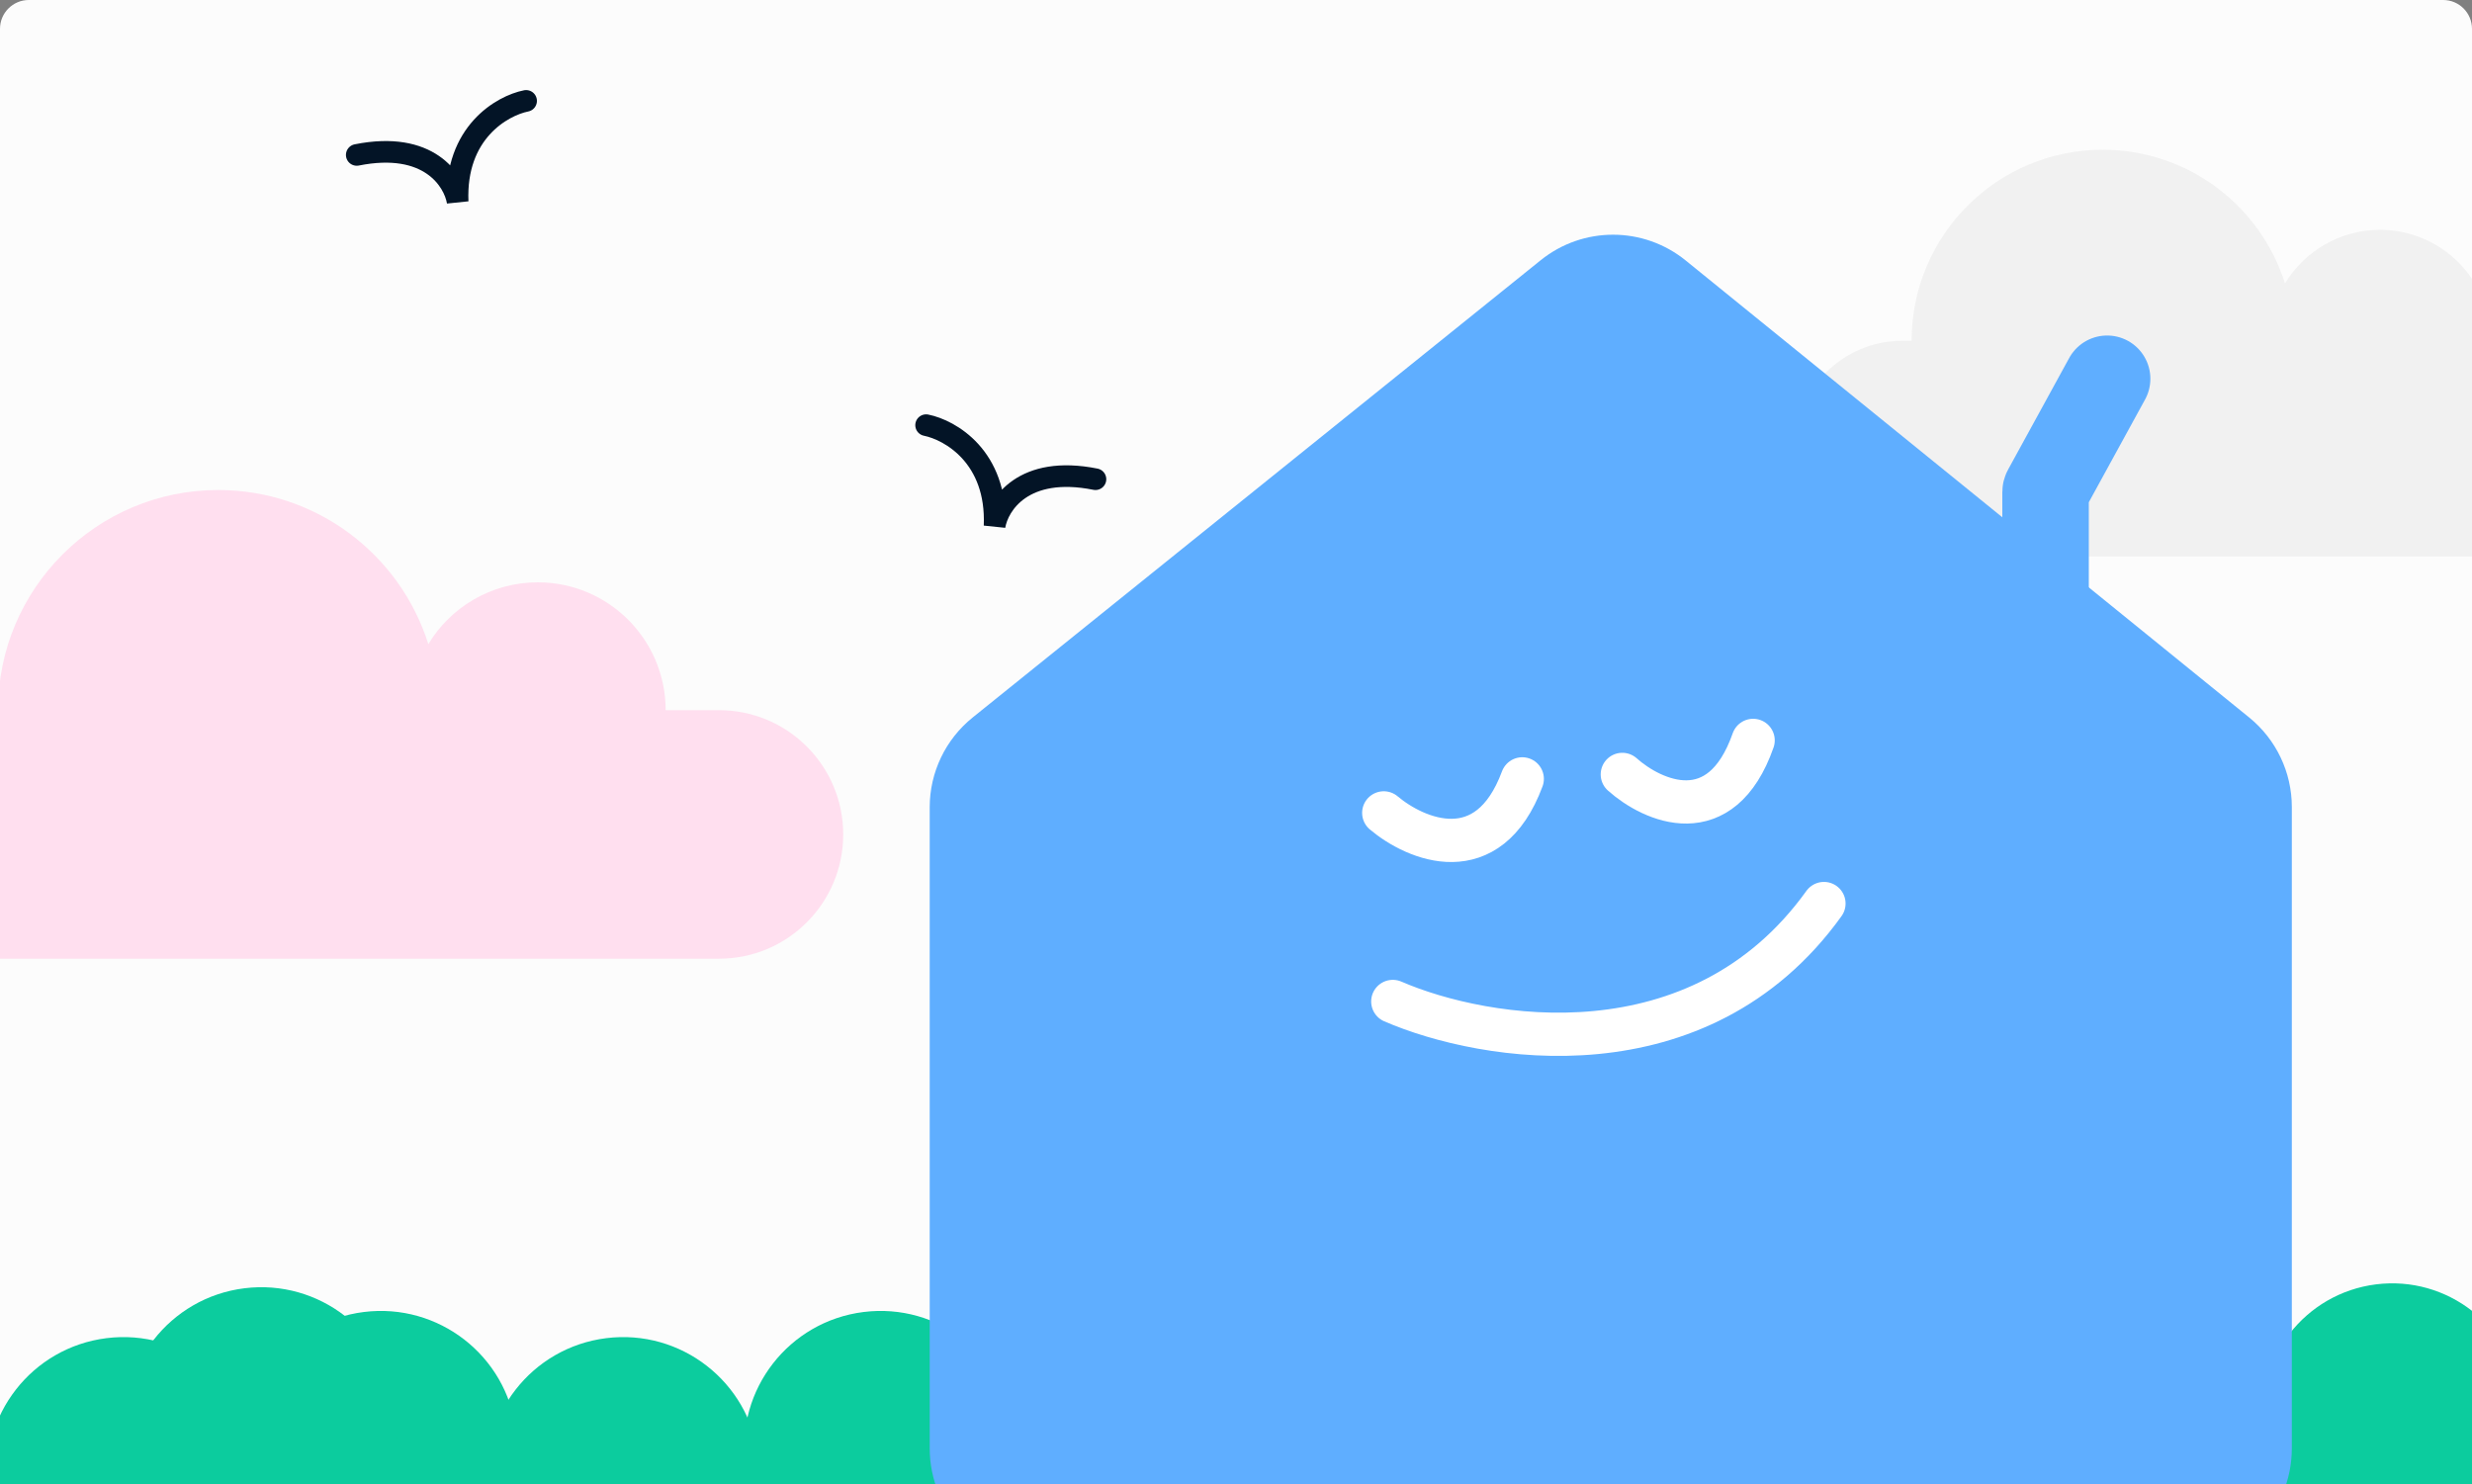 <svg width="343" height="206" viewBox="0 0 343 206" fill="none" xmlns="http://www.w3.org/2000/svg">
<rect x="0" y="0" width="343" height="206" fill="#808080" stroke="none"/>
<g clip-path="url(#clip0_16_17249)">
<path d="M343 4C343 1.791 341.209 0 339 0H4C1.791 0 0 1.791 0 4V206H343V4Z" fill="#FCFCFC"/>
<path fill-rule="evenodd" clip-rule="evenodd" d="M92.362 98.551H99.754C109.279 98.551 117 106.272 117 115.797C117 125.322 109.279 133.044 99.754 133.044H-1.754C-11.278 133.044 -19 125.322 -19 115.797C-19 106.272 -11.278 98.551 -1.754 98.551L-0.275 98.551C-0.275 81.678 13.403 68 30.276 68C43.957 68 55.538 76.993 59.429 89.39C62.535 84.249 68.178 80.812 74.623 80.812C84.42 80.812 92.362 88.754 92.362 98.551C92.362 98.551 92.362 98.551 92.362 98.551Z" fill="#FFDFEF"/>
<circle cx="18.911" cy="18.911" r="18.911" transform="matrix(-0.992 0.124 0.124 0.992 69.244 179.724)" fill="#0CCC9E"/>
<circle cx="18.911" cy="18.911" r="18.911" transform="matrix(-0.992 0.124 0.124 0.992 138.585 179.724)" fill="#0CCC9E"/>
<circle cx="18.911" cy="18.911" r="18.911" transform="matrix(-0.992 0.124 0.124 0.992 195.319 130.291)" fill="#0CCC9E"/>
<circle cx="18" cy="18" r="18" transform="matrix(-0.992 0.124 0.124 0.992 347.545 176)" fill="#0CCC9E"/>
<circle cx="18.911" cy="18.911" r="18.911" transform="matrix(-0.992 0.124 0.124 0.992 52.662 176.431)" fill="#0CCC9E"/>
<circle cx="18.911" cy="18.911" r="18.911" transform="matrix(-0.992 0.124 0.124 0.992 166.319 135)" fill="#0CCC9E"/>
<circle cx="18.911" cy="18.911" r="18.911" transform="matrix(-0.992 0.124 0.124 0.992 102.873 183.354)" fill="#0CCC9E"/>
<circle cx="18.911" cy="18.911" r="18.911" transform="matrix(-0.992 0.124 0.124 0.992 33.532 183.354)" fill="#0CCC9E"/>
<circle cx="18.911" cy="18.911" r="18.911" transform="matrix(-0.992 0.124 0.124 0.992 170.113 159.354)" fill="#0CCC9E"/>
<path fill-rule="evenodd" clip-rule="evenodd" d="M265.246 47.29L263.964 47.29C255.7 47.29 249 53.989 249 62.254C249 70.518 255.7 77.217 263.964 77.217H352.036C360.3 77.217 367 70.518 367 62.254C367 53.989 360.3 47.29 352.036 47.29L345.623 47.29C345.623 38.789 338.732 31.898 330.232 31.898C324.64 31.898 319.744 34.881 317.049 39.342C313.672 28.585 303.624 20.783 291.754 20.783C277.114 20.783 265.246 32.65 265.246 47.29Z" fill="#F1F1F1"/>
<path d="M292.373 52.559L283.89 68.054C283.851 68.125 283.831 68.204 283.831 68.285V87.797" stroke="#5FAEFF" stroke-width="12" stroke-linecap="round"/>
<path d="M318 111.989V201C318 209.837 310.837 217 302 217H296.738H150.262H145C136.163 217 129 209.837 129 201V112.025C129 107.181 131.194 102.599 134.966 99.562L213.781 36.108C219.656 31.378 228.037 31.394 233.894 36.145L312.079 99.562C315.825 102.601 318 107.166 318 111.989Z" fill="#5FAEFF"/>
<path d="M192 112.805C196.435 116.542 206.489 120.83 211.22 108.085" stroke="white" stroke-width="6" stroke-linecap="round"/>
<path d="M193.254 138.974C205.983 144.487 235.769 149.488 253.081 125.384" stroke="white" stroke-width="6" stroke-linecap="round"/>
<path d="M225.102 107.466C229.291 111.203 238.786 115.491 243.254 102.746" stroke="white" stroke-width="6" stroke-linecap="round"/>
<path d="M73 14C69.667 14.667 63.1 18.4 63.5 28C63 25 59.5 19.5 49.5 21.5" stroke="#031426" stroke-width="3" stroke-linecap="round"/>
<path d="M128.5 59C131.833 59.667 138.4 63.4 138 73C138.5 70 142 64.5 152 66.5" stroke="#031426" stroke-width="3" stroke-linecap="round"/>
</g>
<defs>
<clipPath id="clip0_16_17249">
<path d="M343 4C343 1.791 341.209 0 339 0H4C1.791 0 0 1.791 0 4V206H343V4Z" fill="white"/>
</clipPath>
</defs>
</svg>
